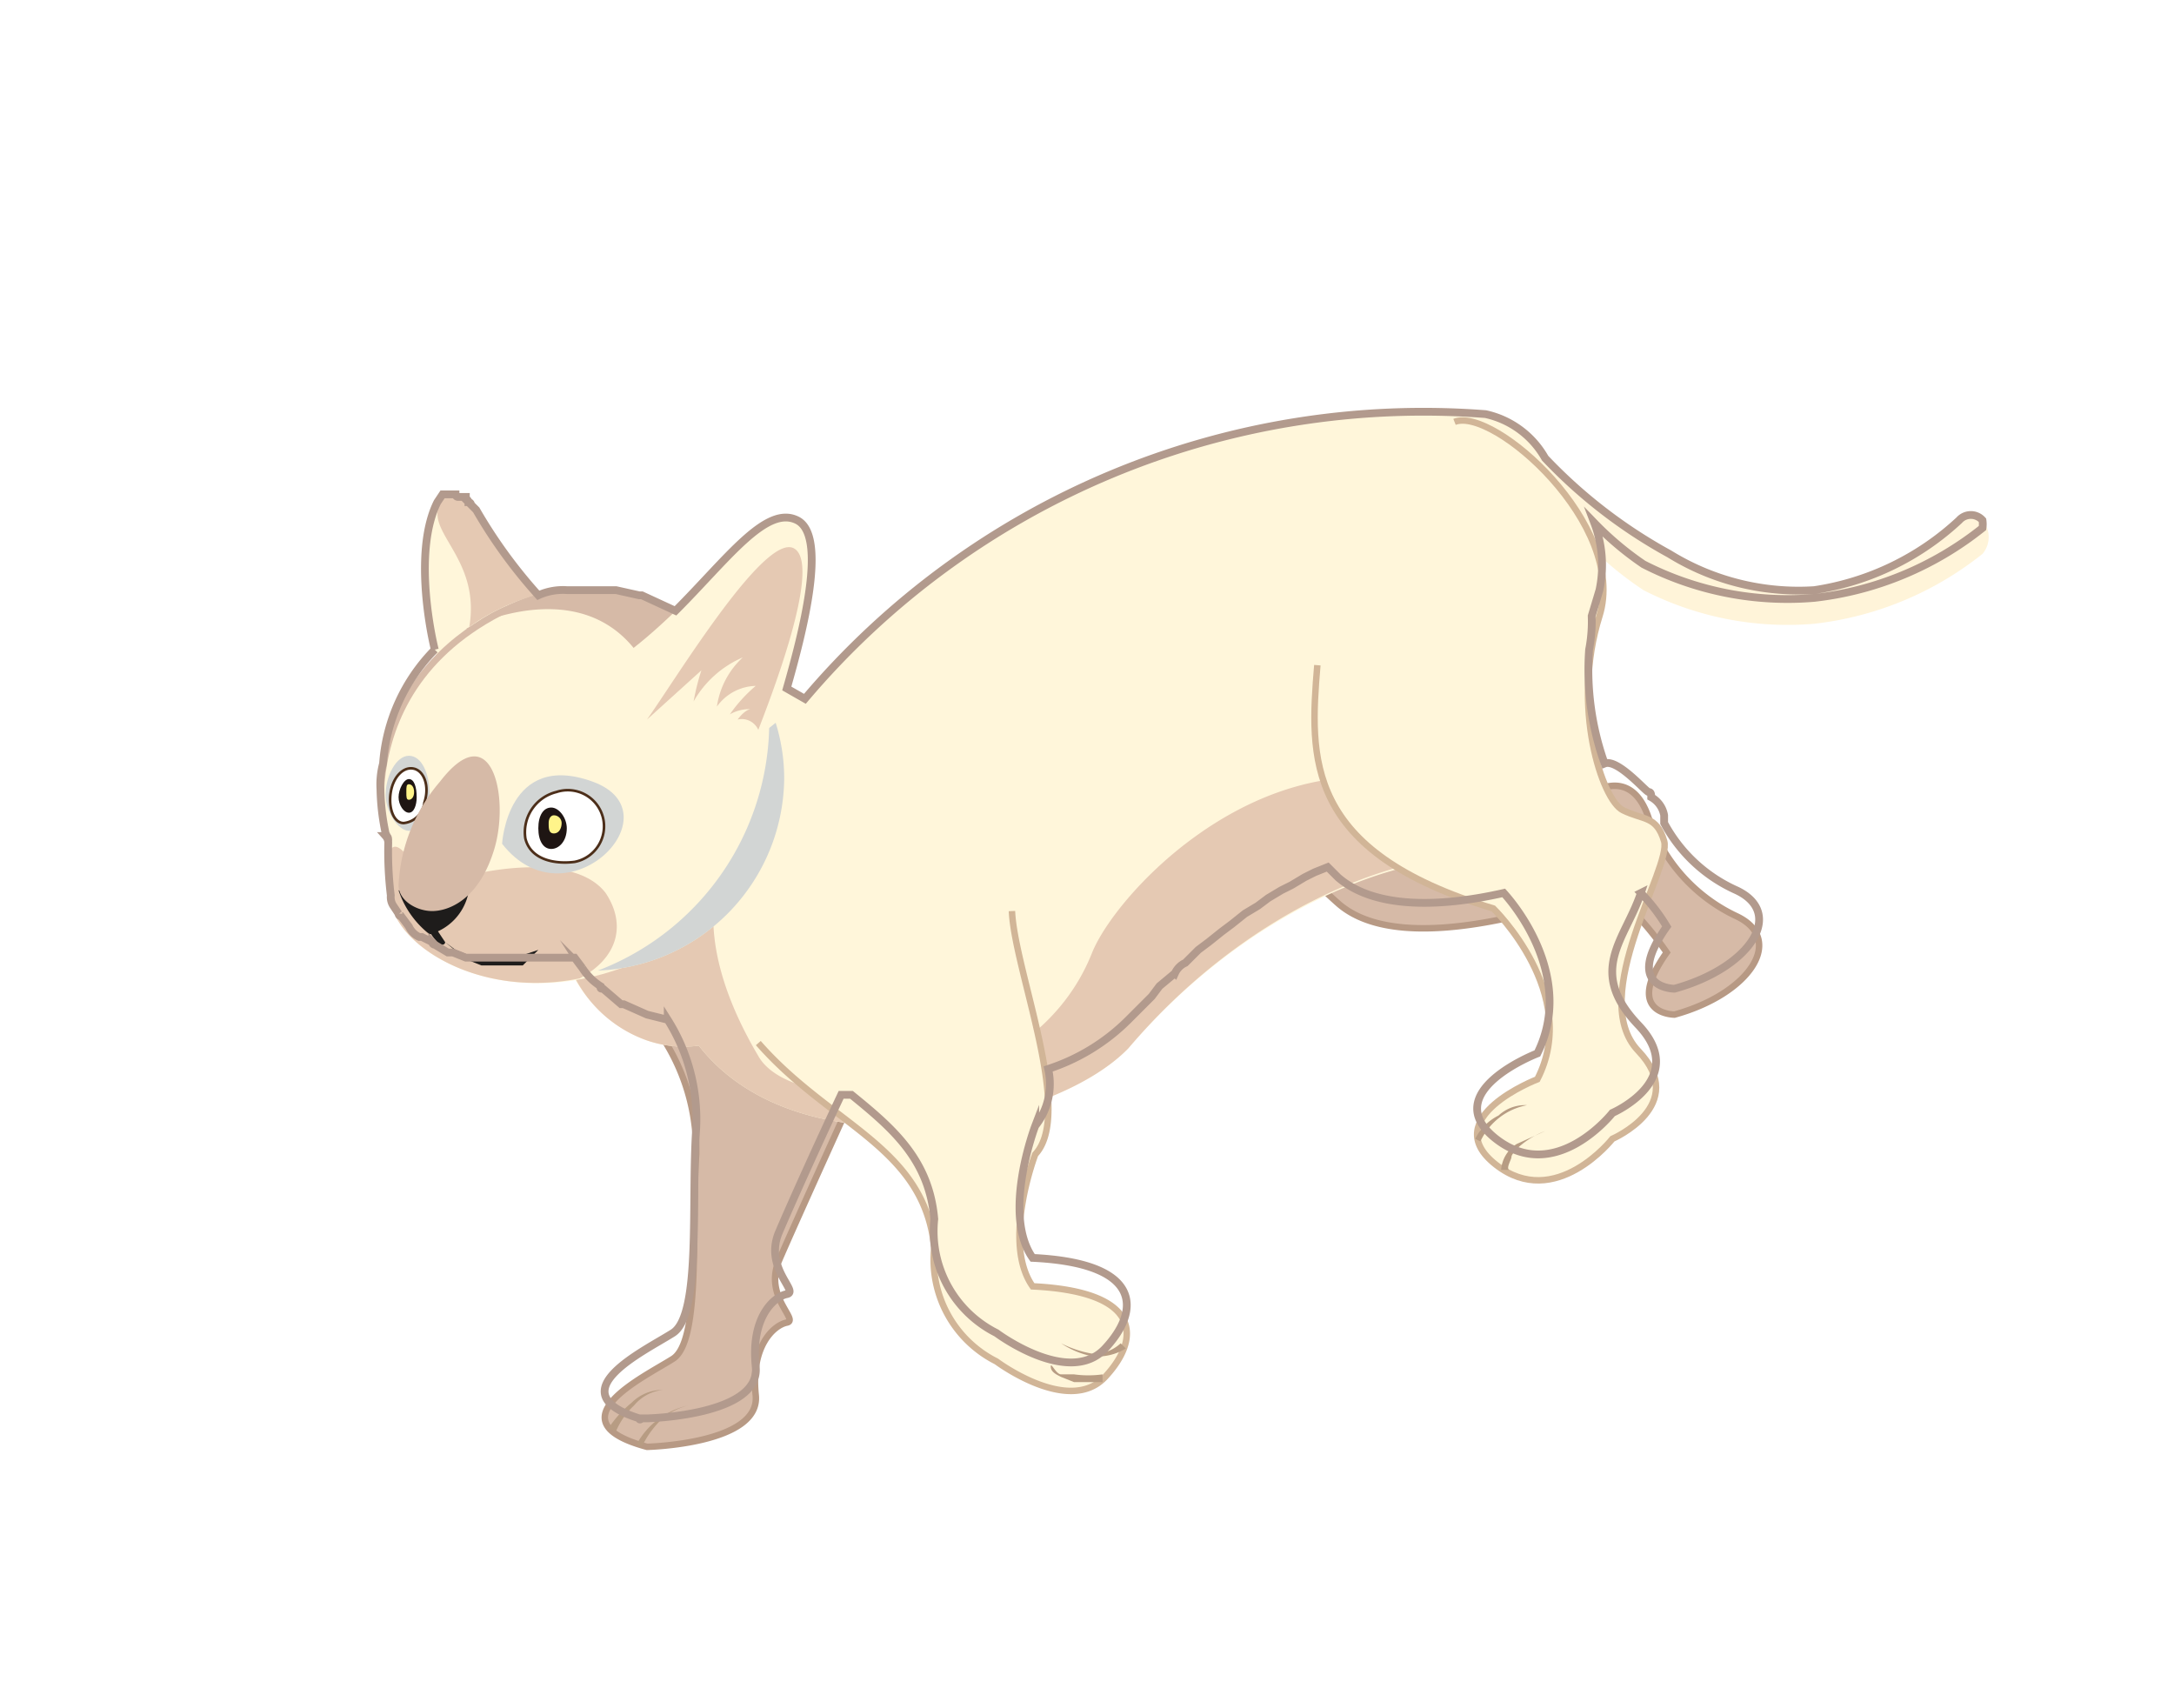 <svg xmlns="http://www.w3.org/2000/svg" xmlns:xlink="http://www.w3.org/1999/xlink" viewBox="0 0 84 66"><defs><style>.cls-1{mask:url(#mask);filter:url(#luminosity-noclip-5);}.cls-2{mix-blend-mode:multiply;fill:url(#linear-gradient);}.cls-12,.cls-3{fill:#d6baa7;}.cls-3{stroke:#b79984;}.cls-10,.cls-18,.cls-19,.cls-3{stroke-miterlimit:10;}.cls-18,.cls-3{stroke-width:0.25px;}.cls-4{fill:#b79c83;}.cls-5{fill:#fff4d9;}.cls-18,.cls-6{fill:#fff6da;}.cls-7{fill:#e5c9b3;}.cls-8{fill:#d2d5d4;}.cls-9{mask:url(#mask-2);}.cls-10{fill:#fff;stroke:#4c2e19;stroke-width:0.1px;}.cls-11{fill:#1e1c1b;}.cls-13{fill:#1e1513;}.cls-14{fill:#fff48a;}.cls-15{mask:url(#mask-3);}.cls-16{mask:url(#mask-4);}.cls-17{mask:url(#mask-5);}.cls-18{stroke:#d1b597;}.cls-19{fill:none;stroke:#b29a8d;stroke-width:0.3px;}.cls-20{filter:url(#luminosity-noclip-4);}.cls-21{filter:url(#luminosity-noclip-3);}.cls-22{filter:url(#luminosity-noclip-2);}.cls-23{filter:url(#luminosity-noclip);}</style><filter id="luminosity-noclip" x="15.38" y="-7160" width="1.56" height="32766" filterUnits="userSpaceOnUse" color-interpolation-filters="sRGB"><feFlood flood-color="#fff" result="bg"/><feBlend in="SourceGraphic" in2="bg"/></filter><mask id="mask" x="15.38" y="-7160" width="1.56" height="32766" maskUnits="userSpaceOnUse"><g class="cls-23"/></mask><linearGradient id="linear-gradient" x1="-1171.05" y1="32.13" x2="-1171.65" y2="35.75" gradientTransform="translate(1187.3)" gradientUnits="userSpaceOnUse"><stop offset="0" stop-color="#fff"/><stop offset="1"/></linearGradient><filter id="luminosity-noclip-2" x="14.93" y="-7160" width="1.67" height="32766" filterUnits="userSpaceOnUse" color-interpolation-filters="sRGB"><feFlood flood-color="#fff" result="bg"/><feBlend in="SourceGraphic" in2="bg"/></filter><mask id="mask-2" x="14.93" y="-7160" width="1.67" height="32766" maskUnits="userSpaceOnUse"><g class="cls-22"/></mask><filter id="luminosity-noclip-3" x="19.42" y="-7160" width="4.59" height="32766" filterUnits="userSpaceOnUse" color-interpolation-filters="sRGB"><feFlood flood-color="#fff" result="bg"/><feBlend in="SourceGraphic" in2="bg"/></filter><mask id="mask-3" x="19.42" y="-7160" width="4.59" height="32766" maskUnits="userSpaceOnUse"><g class="cls-21"/></mask><filter id="luminosity-noclip-4" x="23.15" y="-7160" width="7.18" height="32766" filterUnits="userSpaceOnUse" color-interpolation-filters="sRGB"><feFlood flood-color="#fff" result="bg"/><feBlend in="SourceGraphic" in2="bg"/></filter><mask id="mask-4" x="23.15" y="-7160" width="7.18" height="32766" maskUnits="userSpaceOnUse"><g class="cls-20"/></mask><filter id="luminosity-noclip-5" x="15.38" y="30.29" width="1.56" height="4.84" filterUnits="userSpaceOnUse" color-interpolation-filters="sRGB"><feFlood flood-color="#fff" result="bg"/><feBlend in="SourceGraphic" in2="bg"/></filter><mask id="mask-5" x="15.38" y="30.29" width="1.56" height="4.84" maskUnits="userSpaceOnUse"><g class="cls-1"><path class="cls-2" d="M16.9,30.3a6.6,6.6,0,0,0-1.5,3.9c0,.5.4.8.9.9a1.3,1.3,0,0,1-.7-1.7A8.8,8.8,0,0,1,16.9,30.3Z"/></g></mask></defs><g id="castF_04"><path class="cls-3" d="M55.8,27.5s1.8,4.9,5.6,3.2c0,0,1.6-1.2,2.3.9a6.5,6.5,0,0,0,3.4,3.8c1.9.9.5,3-2.4,3.8,0,0-2,0-.3-2.4,0,0-1.7-2.5-2.6-2.3s-7.5,2.7-10.1.4-1.5-2.6-1.5-2.6"/><path class="cls-3" d="M25.1,39.4a8,8,0,0,1,1.8,5.2c-.2,2.8.2,7.2-.9,7.9s-4.7,2.4-1,3.4c0,0,4.4-.1,4.2-2s.7-2.7,1.2-2.8-.9-1-.3-2.4,3.1-6.9,3.1-6.9"/><path class="cls-4" d="M23.5,55.2a4.3,4.3,0,0,1,.9-1,1.7,1.7,0,0,1,1.2-.5,1.7,1.7,0,0,0-1.1.6,3,3,0,0,0-.7,1Z"/><path class="cls-4" d="M24.6,55.8a3,3,0,0,1,2-1.5,2.4,2.4,0,0,0-1.1.6,3.6,3.6,0,0,0-.7,1Z"/><path class="cls-5" d="M58.4,16.5h0c0-.2,2.8,3.2,6.1,4.9a9.5,9.5,0,0,0,5.6,1.4,10.5,10.5,0,0,0,5.6-2.7.6.6,0,0,1,.9,0,1,1,0,0,1,0,1.3,12.7,12.7,0,0,1-6.5,2.7,12.2,12.2,0,0,1-6.6-1.3A13.5,13.5,0,0,1,58.4,16.5Z"/><path class="cls-6" d="M16.9,25.5s-1.1-3.9,0-5.9,2,2.1,4.5,3.9C22,24,16.9,25.5,16.9,25.5Z"/><path class="cls-7" d="M20.8,23c-2-1.9-2.8-4.9-3.7-3.7s1.6,2.2,1,5.1A8.6,8.6,0,0,1,20.8,23Z"/><path class="cls-6" d="M57.4,16A31.3,31.3,0,0,0,31.1,27l-1.3-.7c-3.1-1-6.6,1.2-8,5s.1,7.8,3.2,8.9a4.4,4.4,0,0,0,2,.2c3.9,5,13.6,3.2,16.6.1C48.3,35,54.2,33,57,33.2a9.8,9.8,0,0,0,3.7-5C63.1,22.6,59.8,16.3,57.4,16Z"/><path class="cls-7" d="M53.9,30.1c-5.9-.8-10.8,4.5-11.7,6.7-2.4,6.1-11.5,6.5-12.9,4-2.9-4.9-1.3-7.4-1.3-7.4a47.2,47.2,0,0,0-6,3.9,5,5,0,0,0,3,2.9,4.4,4.4,0,0,0,2,.2c3.9,5,13.6,3.2,16.6.1,4.5-5.3,10.1-7.4,13.1-7.4A7.6,7.6,0,0,0,53.9,30.1Z"/><path class="cls-6" d="M30.3,30.1a7.5,7.5,0,0,1-7.7,7.4c-4.3,0-7.9-2.8-7.9-6.8a8.2,8.2,0,0,1,7.9-8A7.6,7.6,0,0,1,30.3,30.1Z"/><path class="cls-6" d="M19.1,25.2c-1.7,2-4.7,5.1-4,9.6.3,2.3,5.8,5.2,11.6,1.2C28.4,31.8,24.6,18.3,19.1,25.2Z"/><path class="cls-8" d="M16.6,30.7c0,.7-.4,1.4-.8,1.4s-.9-.7-.9-1.4.4-1.5.9-1.5S16.6,29.9,16.6,30.7Z"/><g class="cls-9"><path class="cls-7" d="M16.6,30.7c0,.7-.4,1.4-.8,1.4s-.9-.7-.9-1.4.4-1.5.9-1.5S16.6,29.9,16.6,30.7Z"/></g><path class="cls-10" d="M16.4,31a.9.9,0,0,1-.8.8c-.4,0-.6-.6-.5-1.2s.5-1,.9-.9S16.6,30.4,16.4,31Z"/><path class="cls-7" d="M23.4,34.5c-1.3-1.7-5.2-.7-5.2-.7l-1.9-.2c-.5-.3-1-1.4-1.3-.6a10.9,10.9,0,0,0,.1,1.8c.2,1.7,3.4,3.8,7.3,3C23.9,37,24.2,35.7,23.4,34.5Z"/><path class="cls-11" d="M15.4,34.4a3.6,3.6,0,0,0,1.2,1.7,2.1,2.1,0,0,0,1.5-1.6Z"/><path class="cls-12" d="M17,30.2a6.6,6.6,0,0,0-1.6,4c0,.6.7,1,1.3,1s1.8-.4,2.4-2.4S19,27.6,17,30.2Z"/><path class="cls-12" d="M22.6,22.7a7.3,7.3,0,0,0-3,.7,6,6,0,0,0-1.5.9H18c.6-.3,5.1-2.3,7.1,1.7a5,5,0,0,0,1.6-2.1A8.2,8.2,0,0,0,22.6,22.7Z"/><path class="cls-13" d="M16.1,30.8c0,.3-.1.6-.3.6s-.4-.3-.4-.6.2-.7.4-.7S16.1,30.4,16.1,30.8Z"/><path class="cls-14" d="M16,30.6c0,.2-.1.3-.2.3s-.1-.1-.1-.3,0-.3.1-.3S16,30.4,16,30.6Z"/><path class="cls-8" d="M19.4,32.6s.2-3.6,3.5-2.4S21.9,35.8,19.4,32.6Z"/><g class="cls-15"><path class="cls-7" d="M19.4,32.6s.2-3.6,3.5-2.4S21.9,35.8,19.4,32.6Z"/></g><path class="cls-10" d="M23.3,31.6a1.4,1.4,0,0,1-1.1,1.7c-.8.1-1.7-.1-1.9-.9a1.6,1.6,0,0,1,1.2-1.8A1.4,1.4,0,0,1,23.3,31.6Z"/><path class="cls-13" d="M21.9,32c0,.5-.3.8-.6.8s-.5-.3-.5-.8.2-.8.5-.8S21.9,31.6,21.9,32Z"/><path class="cls-14" d="M21.7,31.8c0,.2-.1.4-.3.4s-.2-.2-.2-.4.1-.3.2-.3A.3.3,0,0,1,21.7,31.8Z"/><path class="cls-8" d="M23.1,37.5a7.5,7.5,0,0,0,7.2-7.4,7.2,7.2,0,0,0-.6-2.9A10.3,10.3,0,0,1,23.1,37.5Z"/><g class="cls-16"><path class="cls-12" d="M23.1,37.5a7.5,7.5,0,0,0,7.2-7.4,7.2,7.2,0,0,0-.6-2.9A10.3,10.3,0,0,1,23.1,37.5Z"/></g><path class="cls-11" d="M20.2,37.3H18.6l-.5-.2-.3-.2-.6-.5-.4-.6h-.3a2.1,2.1,0,0,0,.5.7h.1a.1.1,0,0,0,.1-.1l.4.3.5.2h2.1l.6-.2h0Z"/><g class="cls-17"><path class="cls-8" d="M16.9,30.3a6.6,6.6,0,0,0-1.5,3.9c0,.5.4.8.9.9a1.3,1.3,0,0,1-.7-1.7A8.8,8.8,0,0,1,16.9,30.3Z"/></g><path class="cls-12" d="M15,32.7s-1.9-7.4,6.9-9.9C19.7,22.8,13.3,25.8,15,32.7Z"/><path class="cls-6" d="M22.7,26.2c3.7-1.9,6.5-6.8,8.1-6.1s-.8,7.8-.8,7.8C26,31.3,22.5,26.3,22.7,26.2Z"/><path class="cls-7" d="M25,27.8c1.2-1.7,4.6-7.3,5.7-6.6s-1.1,6.2-1.4,7a.7.7,0,0,0-.8-.4c.3-.4.5-.4.5-.4a1.5,1.5,0,0,0-.8.2,5.7,5.7,0,0,1,1-1.1,1.9,1.9,0,0,0-1.5.8,3.2,3.2,0,0,1,1-1.9,4,4,0,0,0-1.9,1.7,9.1,9.1,0,0,1,.3-1.2Z"/><path class="cls-18" d="M50.9,25.7c-.3,3.6-.5,7.2,6.8,9.4,0,0,3.4,3.3,1.7,6.6,0,0-3.9,1.5-1.6,3.3s4.5-1,4.5-1,3-1.3,1-3.4,1.3-7.1,1-8.1-.8-.8-1.6-1.2-2-4-.9-7.5-4.1-8.1-5.6-7.5"/><path class="cls-4" d="M57,44a2,2,0,0,1,.9-.9,1.5,1.5,0,0,1,1.1-.4,2.5,2.5,0,0,0-1.8,1.4Z"/><path class="cls-4" d="M58,45.2a1.3,1.3,0,0,1,.6-1l1.1-.5a3.3,3.3,0,0,0-1,.6c-.1.1-.3.3-.3.4s-.2.4-.1.5Z"/><path class="cls-18" d="M29.3,40.3c2.8,3.2,6.4,4,6.8,7.9a4.4,4.4,0,0,0,2.4,4.4s2.8,2.1,4.2.6,1.4-3.3-2.8-3.5c-1.2-1.7.1-5.1.1-5.1,1.5-1.6-.8-7.1-.9-9.4"/><path class="cls-4" d="M42.6,53.4H41.5l-.5-.2c-.2-.1-.4-.2-.4-.4s.2.3.4.3h.5a4,4,0,0,0,1.1,0Z"/><path class="cls-4" d="M43.5,52.1a2.1,2.1,0,0,1-1.3.3,3.3,3.3,0,0,1-1.2-.5,4.2,4.2,0,0,0,1.2.4,1.5,1.5,0,0,0,1.1-.4Z"/><path class="cls-19" d="M76.6,20.1a.6.6,0,0,0-.9,0,10.5,10.5,0,0,1-5.6,2.7,9.5,9.5,0,0,1-5.6-1.4,19.5,19.5,0,0,1-4.8-3.7A3.5,3.5,0,0,0,57.4,16,31.3,31.3,0,0,0,31.1,27l-.7-.4c.6-2.1,1.6-5.9.4-6.5s-2.7,1.5-4.7,3.5L24.8,23h-.1l-.9-.2H21.9a2.3,2.3,0,0,0-1.1.2,19.3,19.3,0,0,1-2.4-3.3h0l-.2-.2a.1.1,0,0,0-.1-.1c0-.1-.1-.1-.1-.2h-.3a.1.1,0,0,1-.1-.1h-.5l-.2.3c-.9,1.8-.3,4.9-.1,5.7a7,7,0,0,0-2,4.4,3.1,3.1,0,0,0-.1,1,8.8,8.8,0,0,0,.2,1.7.8.8,0,0,1,.1.3c0-.1,0-.2-.1-.2a.4.4,0,0,1,.1.3,14.1,14.1,0,0,0,.1,2,.6.6,0,0,0,.1.4h0l.2.3a.1.1,0,0,0,.1.1l.3.4h0a.8.8,0,0,0,.4.4h.1l.4.2a.1.1,0,0,0,.1.1l.5.3h.2l.5.2h4.2l.3.4h0a2.3,2.3,0,0,0,.7.7c0,.1,0,.1.1.1l.7.6h.1l.9.4.8.2a7.2,7.2,0,0,1,1.1,4.2c-.2,2.8.2,7.2-.9,7.9s-4.5,2.3-1.3,3.3c0,.1.1,0,.1,0H25s4.4-.1,4.2-2,.7-2.7,1.2-2.8-.9-1-.3-2.4,1.6-3.6,2.4-5.3h.4c1.6,1.3,3,2.5,3.2,4.8a4.4,4.4,0,0,0,2.4,4.4s2.8,2.1,4.2.6,1.4-3.3-2.8-3.5c-1.2-1.7.1-5.1.1-5.1a2.6,2.6,0,0,0,.5-2.2,7.8,7.8,0,0,0,3.1-1.9l.9-.9.3-.4.6-.5a.8.8,0,0,1,.4-.4l.5-.5.4-.3.5-.4.4-.3.5-.4.5-.3.4-.3.5-.3.4-.2.5-.3.4-.2.5-.2h0l.4.4c1.5,1.3,4.2,1.1,6.4.6.9,1,2.6,3.6,1.3,6.2,0,0-3.9,1.5-1.6,3.3s4.5-1,4.5-1,3-1.3,1-3.4-.5-3.3.1-5.1a7,7,0,0,1,1,1.3c-1.7,2.4.3,2.4.3,2.4,2.9-.8,4.3-2.9,2.4-3.8a5.9,5.9,0,0,1-2.8-2.6v-.3a1,1,0,0,0-.5-.7c0-.1,0-.2-.1-.2s-1.2-1.3-1.7-1.1a10.8,10.8,0,0,1-.6-4.4,5.7,5.7,0,0,0,.1-1.3l.3-1a4.6,4.6,0,0,0-.2-2.6,12.1,12.1,0,0,0,1.9,1.6,12.2,12.2,0,0,0,6.6,1.3,12.7,12.7,0,0,0,6.5-2.7A1,1,0,0,0,76.6,20.1Z"/></g></svg>